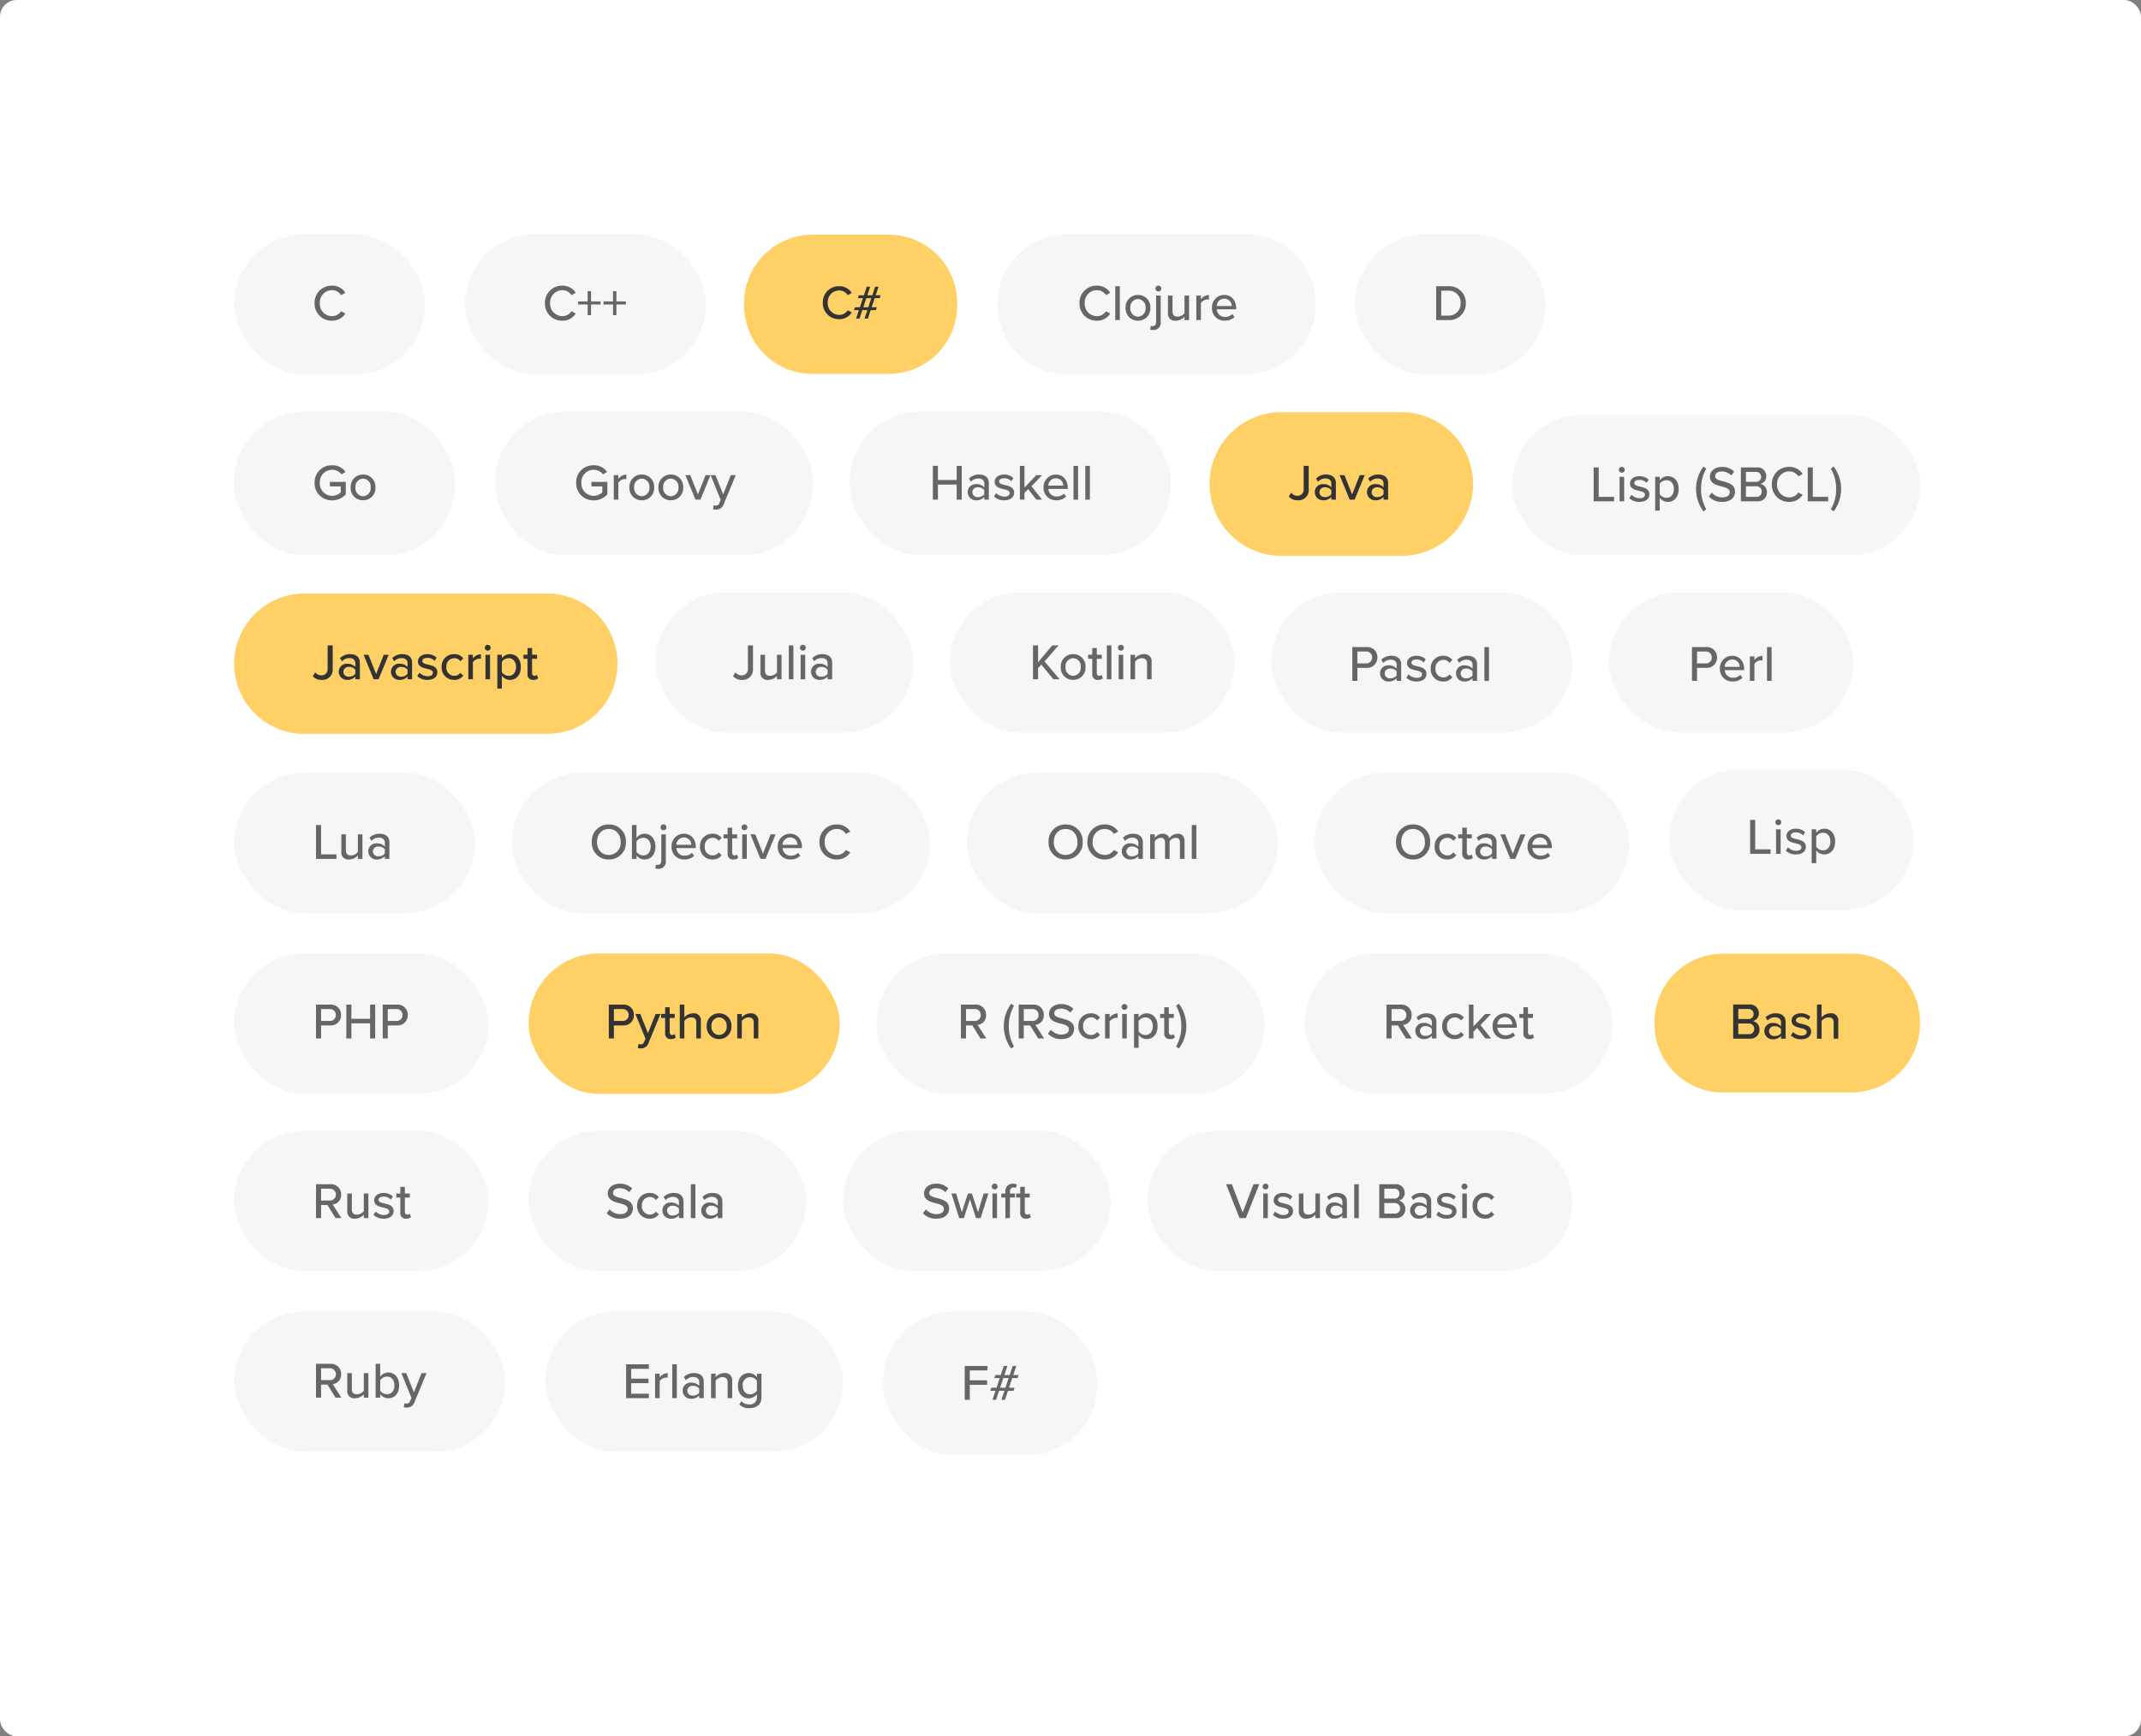 <svg xmlns="http://www.w3.org/2000/svg" width="640" height="519" viewBox="0 0 640 519">
  <rect x="0" y="0" width="640" height="519" fill="#808080" stroke="none"/>
  <g id="Group_17353" data-name="Group 17353" transform="translate(-1981 -533)">
    <rect id="Rectangle_8300" data-name="Rectangle 8300" width="640" height="519" rx="5" transform="translate(1981 533)" fill="#fff"/>
    <g id="Group_17357" data-name="Group 17357">
      <g id="Group_17356" data-name="Group 17356" transform="translate(3 -9)">
        <rect id="Rectangle_7808" data-name="Rectangle 7808" width="57" height="42" rx="21" transform="translate(2048 612)" fill="#f5f6f8"/>
        <rect id="Rectangle_7808-2" data-name="Rectangle 7808" width="66" height="43" rx="21" transform="translate(2048 665)" fill="#f5f6f8"/>
        <path id="Path_20634" data-name="Path 20634" d="M20.972,0H93.608a20.972,20.972,0,0,1,0,41.945H20.972A20.972,20.972,0,0,1,20.972,0Z" transform="translate(2048 719.419)" fill="#ffd065"/>
        <rect id="Rectangle_7808-3" data-name="Rectangle 7808" width="77" height="42" rx="21" transform="translate(2174 719)" fill="#f5f6f8"/>
        <rect id="Rectangle_7808-4" data-name="Rectangle 7808" width="85" height="42" rx="21" transform="translate(2262 719)" fill="#f5f6f8"/>
        <g id="Group_17272" data-name="Group 17272" transform="translate(2476.654 771.594)">
          <rect id="Rectangle_7808-5" data-name="Rectangle 7808" width="73" height="42" rx="21" transform="translate(0.346 0.406)" fill="#f5f6f8"/>
        </g>
        <rect id="Rectangle_7808-6" data-name="Rectangle 7808" width="72" height="42" rx="21" transform="translate(2048 773)" fill="#f5f6f8"/>
        <rect id="Rectangle_7808-7" data-name="Rectangle 7808" width="76" height="42" rx="21" transform="translate(2048 827)" fill="#f5f6f8"/>
        <rect id="Rectangle_7808-8" data-name="Rectangle 7808" width="76" height="42" rx="21" transform="translate(2048 880)" fill="#f5f6f8"/>
        <rect id="Rectangle_7808-9" data-name="Rectangle 7808" width="83" height="42" rx="21" transform="translate(2136 880)" fill="#f5f6f8"/>
        <rect id="Rectangle_7808-10" data-name="Rectangle 7808" width="80" height="42" rx="21" transform="translate(2230 880)" fill="#f5f6f8"/>
        <rect id="Rectangle_7808-11" data-name="Rectangle 7808" width="127" height="42" rx="21" transform="translate(2321 880)" fill="#f5f6f8"/>
        <rect id="Rectangle_7808-12" data-name="Rectangle 7808" width="93" height="42" rx="21" transform="translate(2136 827)" fill="#ffd065"/>
        <rect id="Rectangle_7808-13" data-name="Rectangle 7808" width="116" height="42" rx="21" transform="translate(2240 827)" fill="#f5f6f8"/>
        <rect id="Rectangle_7808-14" data-name="Rectangle 7808" width="92" height="42" rx="21" transform="translate(2368 827)" fill="#f5f6f8"/>
        <rect id="Rectangle_7808-15" data-name="Rectangle 7808" width="81" height="42" rx="21" transform="translate(2048 934)" fill="#f5f6f8"/>
        <rect id="Rectangle_7808-16" data-name="Rectangle 7808" width="125" height="42" rx="21" transform="translate(2131 773)" fill="#f5f6f8"/>
        <rect id="Rectangle_7808-17" data-name="Rectangle 7808" width="93" height="42" rx="21" transform="translate(2267 773)" fill="#f5f6f8"/>
        <rect id="Rectangle_7808-18" data-name="Rectangle 7808" width="94" height="42" rx="21" transform="translate(2371 773)" fill="#f5f6f8"/>
        <rect id="Rectangle_7808-19" data-name="Rectangle 7808" width="90" height="42" rx="21" transform="translate(2358 719)" fill="#f5f6f8"/>
        <g id="Group_17272-2" data-name="Group 17272" transform="translate(2459.262 719.419)">
          <rect id="Rectangle_7808-20" data-name="Rectangle 7808" width="73" height="42" rx="21" transform="translate(-0.262 -0.419)" fill="#f5f6f8"/>
        </g>
        <rect id="Rectangle_7808-21" data-name="Rectangle 7808" width="95" height="43" rx="21" transform="translate(2126 665)" fill="#f5f6f8"/>
        <rect id="Rectangle_7808-22" data-name="Rectangle 7808" width="96" height="43" rx="21" transform="translate(2232 665)" fill="#f5f6f8"/>
        <path id="Path_20632" data-name="Path 20632" d="M21.484,0H57.29a21.484,21.484,0,0,1,0,42.968H21.484A21.484,21.484,0,0,1,21.484,0Z" transform="translate(2339.566 665.198)" fill="#ffd065"/>
        <rect id="Rectangle_7808-23" data-name="Rectangle 7808" width="72" height="42" rx="21" transform="translate(2117 612)" fill="#f5f6f8"/>
        <path id="Path_20633" data-name="Path 20633" d="M20.972,0h53.2a20.972,20.972,0,0,1,0,41.945h-53.2A20.972,20.972,0,0,1,20.972,0Z" transform="translate(2276.138 612)" fill="#f5f6f8"/>
        <rect id="Rectangle_7808-24" data-name="Rectangle 7808" width="57" height="42" rx="21" transform="translate(2383 612)" fill="#f5f6f8"/>
        <g id="Group_17272-3" data-name="Group 17272" transform="translate(2141.097 934.258)">
          <rect id="Rectangle_7808-25" data-name="Rectangle 7808" width="89" height="42" rx="21" transform="translate(-0.097 -0.258)" fill="#f5f6f8"/>
        </g>
        <g id="Group_17272-4" data-name="Group 17272" transform="translate(2242.378 934.258)">
          <rect id="Rectangle_7808-26" data-name="Rectangle 7808" width="64" height="43" rx="21" transform="translate(-0.378 -0.258)" fill="#f5f6f8"/>
        </g>
        <path id="Path_14106" data-name="Path 14106" d="M5.787,1.654A4.6,4.6,0,0,0,9.807-.485l-1.29-.683A3.208,3.208,0,0,1,5.787.3,3.663,3.663,0,0,1,2.161-3.58,3.654,3.654,0,0,1,5.787-7.464,3.208,3.208,0,0,1,8.518-5.992l1.29-.683a4.576,4.576,0,0,0-4.02-2.139A5.067,5.067,0,0,0,.6-3.58,5.067,5.067,0,0,0,5.787,1.654Z" transform="translate(2071.44 636.203)" fill="#666"/>
        <path id="Path_14102" data-name="Path 14102" d="M.6-3.58A5.093,5.093,0,0,0,5.847,1.67,5.384,5.384,0,0,0,9.928-.121V-3.838H5.165V-2.5H8.411V-.682a3.925,3.925,0,0,1-2.564,1,3.688,3.688,0,0,1-3.687-3.9A3.666,3.666,0,0,1,5.847-7.464,3.49,3.49,0,0,1,8.624-6.1l1.229-.713a4.757,4.757,0,0,0-4.005-2A5.081,5.081,0,0,0,.6-3.58ZM15.087,1.654a3.633,3.633,0,0,0,3.7-3.854,3.629,3.629,0,0,0-3.7-3.838,3.637,3.637,0,0,0-3.7,3.838A3.641,3.641,0,0,0,15.087,1.654Zm0-1.214A2.387,2.387,0,0,1,12.811-2.2a2.382,2.382,0,0,1,2.276-2.625A2.373,2.373,0,0,1,17.363-2.2,2.378,2.378,0,0,1,15.087.441Z" transform="translate(2071.44 689.886)" fill="#666"/>
        <path id="Path_14089" data-name="Path 14089" d="M.13.56A3.34,3.34,0,0,0,2.785,1.667,3.044,3.044,0,0,0,6.092-1.64V-8.634H4.575v6.979A1.813,1.813,0,0,1,2.679.317,2.346,2.346,0,0,1,.858-.593Zm12.714.925h1.365V-3.46c0-1.866-1.35-2.564-2.943-2.564a4.119,4.119,0,0,0-3,1.2l.592.941a3,3,0,0,1,2.2-.971c1.047,0,1.79.546,1.79,1.456v1.214a3.056,3.056,0,0,0-2.4-.971A2.365,2.365,0,0,0,7.9-.76a2.435,2.435,0,0,0,2.549,2.427,3.141,3.141,0,0,0,2.4-.986Zm0-1.608a2.321,2.321,0,0,1-1.881.834A1.512,1.512,0,0,1,9.278-.745,1.512,1.512,0,0,1,10.962-2.2a2.321,2.321,0,0,1,1.881.834Zm5.492,1.608h1.472l3.019-7.328H21.355L19.064-.092l-2.291-5.75H15.317Zm10.119,0h1.365V-3.46c0-1.866-1.35-2.564-2.943-2.564a4.119,4.119,0,0,0-3,1.2l.592.941a3,3,0,0,1,2.2-.971c1.047,0,1.79.546,1.79,1.456v1.214a3.056,3.056,0,0,0-2.4-.971,2.365,2.365,0,0,0-2.549,2.4,2.435,2.435,0,0,0,2.549,2.427,3.141,3.141,0,0,0,2.4-.986Zm0-1.608a2.321,2.321,0,0,1-1.881.834A1.512,1.512,0,0,1,24.89-.745,1.512,1.512,0,0,1,26.574-2.2a2.321,2.321,0,0,1,1.881.834ZM31.368.53a4.169,4.169,0,0,0,3.049,1.138c1.927,0,2.958-.986,2.958-2.245,0-1.684-1.517-2.033-2.792-2.321-.91-.212-1.7-.425-1.7-1.062,0-.592.577-.956,1.5-.956a2.856,2.856,0,0,1,2.17.9l.607-.956a3.922,3.922,0,0,0-2.792-1.047c-1.79,0-2.792,1-2.792,2.17,0,1.578,1.456,1.912,2.7,2.2.941.212,1.775.455,1.775,1.183,0,.622-.546,1.047-1.578,1.047A3.55,3.55,0,0,1,32.02-.472ZM38.65-2.186a3.658,3.658,0,0,0,3.732,3.854A3.2,3.2,0,0,0,45.129.378l-.91-.834a2.082,2.082,0,0,1-1.775.91,2.4,2.4,0,0,1-2.367-2.64,2.385,2.385,0,0,1,2.367-2.625,2.047,2.047,0,0,1,1.775.91l.91-.834a3.2,3.2,0,0,0-2.746-1.29A3.646,3.646,0,0,0,38.65-2.186Zm7.98,3.672H48v-5.1a2.589,2.589,0,0,1,1.927-1.062,2.149,2.149,0,0,1,.47.046V-6.009A3.113,3.113,0,0,0,48-4.72V-5.842H46.631Zm5.8-8.557a.868.868,0,0,0,.88-.865.881.881,0,0,0-.88-.88.89.89,0,0,0-.88.88A.877.877,0,0,0,52.426-7.071Zm-.668,8.557h1.365V-5.842H51.759Zm4.9,2.792V.423a2.923,2.923,0,0,0,2.4,1.244c1.912,0,3.262-1.456,3.262-3.854s-1.35-3.838-3.262-3.838a2.986,2.986,0,0,0-2.4,1.229V-5.842H55.294V4.277Zm4.233-6.463c0,1.532-.834,2.64-2.2,2.64A2.55,2.55,0,0,1,56.659-.623v-3.11a2.51,2.51,0,0,1,2.033-1.077C60.057-4.811,60.892-3.7,60.892-2.186Zm5.173,3.854a1.945,1.945,0,0,0,1.426-.47L67.142.166A1.05,1.05,0,0,1,66.4.454c-.47,0-.713-.379-.713-.9v-4.2h1.487v-1.2H65.686v-2H64.321v2H63.107v1.2h1.214V-.138A1.594,1.594,0,0,0,66.065,1.667Z" transform="translate(2071.363 743.557)" fill="#333"/>
        <path id="Path_14090" data-name="Path 14090" d="M.13.549A3.34,3.34,0,0,0,2.785,1.657,3.044,3.044,0,0,0,6.092-1.651V-8.645H4.575v6.979A1.813,1.813,0,0,1,2.679.306,2.346,2.346,0,0,1,.858-.6Zm13.139.925h1.365V-5.853H13.269V-.589A2.648,2.648,0,0,1,11.236.443c-.941,0-1.547-.364-1.547-1.578V-5.853H8.323V-.68a2.067,2.067,0,0,0,2.336,2.336A3.62,3.62,0,0,0,13.269.473Zm3.535,0h1.365V-8.645H16.8Zm4.2-8.557a.868.868,0,0,0,.88-.865.881.881,0,0,0-.88-.88.89.89,0,0,0-.88.88A.877.877,0,0,0,21.006-7.082Zm-.668,8.557H21.7V-5.853H20.338Zm8.056,0H29.76V-3.471c0-1.866-1.35-2.564-2.943-2.564a4.119,4.119,0,0,0-3,1.2L24.4-3.9a3,3,0,0,1,2.2-.971c1.047,0,1.79.546,1.79,1.456V-2.2A3.056,3.056,0,0,0,26-3.168a2.365,2.365,0,0,0-2.549,2.4A2.435,2.435,0,0,0,26,1.657a3.141,3.141,0,0,0,2.4-.986Zm0-1.608A2.321,2.321,0,0,1,26.513.7,1.512,1.512,0,0,1,24.829-.756a1.512,1.512,0,0,1,1.684-1.456,2.321,2.321,0,0,1,1.881.834Z" transform="translate(2196.994 743.568)" fill="#666"/>
        <path id="Path_14091" data-name="Path 14091" d="M7.046,1.474H8.927L4.421-3.851,8.593-8.645H6.712L2.479-3.623V-8.645H.962V1.474H2.479V-1.848l.956-1.077Zm5.917.182a3.633,3.633,0,0,0,3.7-3.854,3.629,3.629,0,0,0-3.7-3.838A3.637,3.637,0,0,0,9.261-2.2,3.641,3.641,0,0,0,12.963,1.657Zm0-1.214A2.387,2.387,0,0,1,10.687-2.2a2.382,2.382,0,0,1,2.276-2.625A2.373,2.373,0,0,1,15.238-2.2,2.378,2.378,0,0,1,12.963.443Zm7.449,1.214a1.945,1.945,0,0,0,1.426-.47L21.489.155a1.05,1.05,0,0,1-.743.288c-.47,0-.713-.379-.713-.9v-4.2h1.487v-1.2H20.033v-2H18.667v2H17.453v1.2h1.214V-.149A1.594,1.594,0,0,0,20.412,1.657Zm2.625-.182H24.4V-8.645H23.037Zm4.2-8.557a.868.868,0,0,0,.88-.865.881.881,0,0,0-.88-.88.89.89,0,0,0-.88.88A.877.877,0,0,0,27.239-7.082Zm-.668,8.557h1.365V-5.853H26.571Zm8.481,0h1.365V-3.669a2.106,2.106,0,0,0-2.352-2.367,3.494,3.494,0,0,0-2.594,1.214V-5.853H30.106V1.474h1.365V-3.76A2.618,2.618,0,0,1,33.49-4.822c.941,0,1.563.394,1.563,1.608Z" transform="translate(2285.828 743.568)" fill="#666"/>
        <path id="Path_14092" data-name="Path 14092" d="M.962,1.474H7.076V.139h-4.6V-8.645H.962Zm8.42-8.557a.868.868,0,0,0,.88-.865.881.881,0,0,0-.88-.88.89.89,0,0,0-.88.88A.877.877,0,0,0,9.382-7.082ZM8.715,1.474H10.08V-5.853H8.715Zm2.9-.956a4.169,4.169,0,0,0,3.049,1.138c1.927,0,2.958-.986,2.958-2.245,0-1.684-1.517-2.033-2.792-2.321-.91-.212-1.7-.425-1.7-1.062,0-.592.577-.956,1.5-.956a2.856,2.856,0,0,1,2.17.9l.607-.956a3.922,3.922,0,0,0-2.792-1.047c-1.79,0-2.792,1-2.792,2.17,0,1.578,1.456,1.912,2.7,2.2.941.212,1.775.455,1.775,1.183,0,.622-.546,1.047-1.578,1.047A3.55,3.55,0,0,1,12.265-.483Zm9.1,3.747V.412a2.923,2.923,0,0,0,2.4,1.244c1.912,0,3.262-1.456,3.262-3.854s-1.35-3.838-3.262-3.838a2.986,2.986,0,0,0-2.4,1.229V-5.853H19.35V4.266ZM24.948-2.2c0,1.532-.834,2.64-2.2,2.64A2.55,2.55,0,0,1,20.715-.634v-3.11a2.51,2.51,0,0,1,2.033-1.077C24.114-4.822,24.948-3.714,24.948-2.2Z" transform="translate(2500.198 795.743)" fill="#666"/>
        <path id="Path_14103" data-name="Path 14103" d="M.962,1.448H7.076V.113h-4.6V-8.671H.962Zm12.516,0h1.365V-5.879H13.478V-.615A2.648,2.648,0,0,1,11.446.417C10.5.417,9.9.053,9.9-1.161V-5.879H8.533V-.706A2.067,2.067,0,0,0,10.869,1.63,3.62,3.62,0,0,0,13.478.447Zm8.056,0H22.9V-3.5c0-1.866-1.35-2.564-2.943-2.564a4.119,4.119,0,0,0-3,1.2l.592.941a3,3,0,0,1,2.2-.971c1.047,0,1.79.546,1.79,1.456v1.214a3.056,3.056,0,0,0-2.4-.971A2.365,2.365,0,0,0,16.589-.8,2.435,2.435,0,0,0,19.137,1.63a3.141,3.141,0,0,0,2.4-.986Zm0-1.608a2.321,2.321,0,0,1-1.881.834A1.512,1.512,0,0,1,17.969-.782a1.512,1.512,0,0,1,1.684-1.456,2.321,2.321,0,0,1,1.881.834Z" transform="translate(2071.501 797.278)" fill="#666"/>
        <path id="Path_14104" data-name="Path 14104" d="M.962,1.448H2.479v-3.9H5.225a3.027,3.027,0,0,0,3.232-3.11,3.018,3.018,0,0,0-3.232-3.11H.962ZM6.894-5.561A1.738,1.738,0,0,1,5.028-3.786H2.479v-3.55H5.028A1.738,1.738,0,0,1,6.894-5.561ZM17.135,1.448h1.517V-8.671H17.135v4.248h-5.6V-8.671H10.019V1.448h1.517V-3.073h5.6Zm3.763,0h1.517v-3.9h2.746a3.027,3.027,0,0,0,3.232-3.11,3.018,3.018,0,0,0-3.232-3.11H20.9Zm5.932-7.009a1.738,1.738,0,0,1-1.866,1.775H22.414v-3.55h2.549A1.738,1.738,0,0,1,26.829-5.561Z" transform="translate(2071.501 850.961)" fill="#666"/>
        <path id="Path_14105" data-name="Path 14105" d="M6.788,1.448h1.76L5.953-2.6A2.823,2.823,0,0,0,8.472-5.561a3.016,3.016,0,0,0-3.247-3.11H.962V1.448H2.479v-3.9h1.9Zm.121-7.009A1.75,1.75,0,0,1,5.028-3.786H2.479v-3.55H5.028A1.75,1.75,0,0,1,6.909-5.561Zm8.344,7.009h1.365V-5.879H15.254V-.615A2.648,2.648,0,0,1,13.221.417c-.941,0-1.547-.364-1.547-1.578V-5.879H10.308V-.706A2.067,2.067,0,0,0,12.644,1.63,3.62,3.62,0,0,0,15.254.447Zm2.9-.956A4.169,4.169,0,0,0,21.2,1.63c1.927,0,2.958-.986,2.958-2.245,0-1.684-1.517-2.033-2.792-2.321-.91-.212-1.7-.425-1.7-1.062,0-.592.577-.956,1.5-.956a2.856,2.856,0,0,1,2.17.9l.607-.956a3.922,3.922,0,0,0-2.792-1.047c-1.79,0-2.792,1-2.792,2.17,0,1.578,1.456,1.912,2.7,2.2.941.212,1.775.455,1.775,1.183,0,.622-.546,1.047-1.578,1.047A3.55,3.55,0,0,1,18.8-.509ZM27.907,1.63a1.945,1.945,0,0,0,1.426-.47L28.984.128a1.05,1.05,0,0,1-.743.288c-.47,0-.713-.379-.713-.9v-4.2h1.487v-1.2H27.527v-2H26.162v2H24.948v1.2h1.214V-.175A1.594,1.594,0,0,0,27.907,1.63Z" transform="translate(2071.501 904.645)" fill="#666"/>
        <path id="Path_14094" data-name="Path 14094" d="M.429.044a5.178,5.178,0,0,0,3.99,1.608C7.15,1.652,8.242.181,8.242-1.4c0-2.154-1.927-2.67-3.58-3.11C3.4-4.826,2.31-5.114,2.31-6.025c0-.85.774-1.426,1.9-1.426A3.947,3.947,0,0,1,7.135-6.267l.88-1.123A4.961,4.961,0,0,0,4.328-8.8C2.219-8.8.748-7.587.748-5.918c0,2.063,1.881,2.534,3.5,2.958,1.29.334,2.443.637,2.443,1.7C6.695-.533,6.118.3,4.48.3A4.267,4.267,0,0,1,1.294-1.124ZM9.517-2.2a3.658,3.658,0,0,0,3.732,3.854A3.2,3.2,0,0,0,15.995.363l-.91-.834a2.082,2.082,0,0,1-1.775.91A2.4,2.4,0,0,1,10.943-2.2,2.385,2.385,0,0,1,13.31-4.826a2.047,2.047,0,0,1,1.775.91l.91-.834a3.2,3.2,0,0,0-2.746-1.29A3.646,3.646,0,0,0,9.517-2.2Zm12.5,3.672h1.365V-3.476c0-1.866-1.35-2.564-2.943-2.564a4.119,4.119,0,0,0-3,1.2l.592.941a3,3,0,0,1,2.2-.971c1.047,0,1.79.546,1.79,1.456V-2.2a3.056,3.056,0,0,0-2.4-.971,2.365,2.365,0,0,0-2.549,2.4,2.435,2.435,0,0,0,2.549,2.427,3.141,3.141,0,0,0,2.4-.986Zm0-1.608A2.321,2.321,0,0,1,20.137.7,1.512,1.512,0,0,1,18.453-.76a1.512,1.512,0,0,1,1.684-1.456,2.321,2.321,0,0,1,1.881.834Zm3.55,1.608h1.365V-8.649H25.568Zm8.056,0H34.99V-3.476c0-1.866-1.35-2.564-2.943-2.564a4.119,4.119,0,0,0-3,1.2l.592.941a3,3,0,0,1,2.2-.971c1.047,0,1.79.546,1.79,1.456V-2.2a3.056,3.056,0,0,0-2.4-.971,2.365,2.365,0,0,0-2.549,2.4,2.435,2.435,0,0,0,2.549,2.427,3.141,3.141,0,0,0,2.4-.986Zm0-1.608A2.321,2.321,0,0,1,31.743.7,1.512,1.512,0,0,1,30.059-.76a1.512,1.512,0,0,1,1.684-1.456,2.321,2.321,0,0,1,1.881.834Z" transform="translate(2158.94 904.624)" fill="#666"/>
        <path id="Path_14080" data-name="Path 14080" d="M.429.048a5.178,5.178,0,0,0,3.99,1.608c2.731,0,3.823-1.472,3.823-3.049,0-2.154-1.927-2.67-3.58-3.11C3.4-4.822,2.31-5.11,2.31-6.02c0-.85.774-1.426,1.9-1.426A3.947,3.947,0,0,1,7.135-6.263l.88-1.123A4.961,4.961,0,0,0,4.328-8.8C2.219-8.8.748-7.583.748-5.914c0,2.063,1.881,2.534,3.5,2.958,1.29.334,2.443.637,2.443,1.7C6.695-.528,6.118.306,4.48.306A4.267,4.267,0,0,1,1.294-1.12ZM16.268,1.474h1.411l2.306-7.328H18.559L16.89-.27,15.054-5.853H13.871L12.035-.27,10.366-5.853H8.94l2.306,7.328h1.411l1.805-5.629Zm5.6-8.557a.868.868,0,0,0,.88-.865.881.881,0,0,0-.88-.88.89.89,0,0,0-.88.88A.877.877,0,0,0,21.866-7.082ZM21.2,1.474h1.365V-5.853H21.2Zm3.869,0h1.365V-4.655H27.92v-1.2H26.433v-.485c0-.88.41-1.335,1.092-1.335a1.3,1.3,0,0,1,.652.167L28.5-8.524A2.414,2.414,0,0,0,27.3-8.8a2.187,2.187,0,0,0-2.23,2.458v.485H23.854v1.2h1.214Zm6.175.182a1.945,1.945,0,0,0,1.426-.47L32.319.155a1.05,1.05,0,0,1-.743.288c-.47,0-.713-.379-.713-.9v-4.2H32.35v-1.2H30.863v-2H29.5v2H28.284v1.2H29.5V-.149A1.594,1.594,0,0,0,31.242,1.657Z" transform="translate(2253.47 904.619)" fill="#666"/>
        <path id="Path_14078" data-name="Path 14078" d="M4.085,1.474h1.9L10-8.645H8.273L5.026-.179,1.795-8.645H.065Zm7.768-8.557a.868.868,0,0,0,.88-.865.881.881,0,0,0-.88-.88.89.89,0,0,0-.88.88A.877.877,0,0,0,11.853-7.082Zm-.668,8.557h1.365V-5.853H11.186Zm2.9-.956a4.169,4.169,0,0,0,3.049,1.138c1.927,0,2.958-.986,2.958-2.245,0-1.684-1.517-2.033-2.792-2.321-.91-.212-1.7-.425-1.7-1.062,0-.592.577-.956,1.5-.956a2.856,2.856,0,0,1,2.17.9l.607-.956a3.922,3.922,0,0,0-2.792-1.047c-1.79,0-2.792,1-2.792,2.17,0,1.578,1.456,1.912,2.7,2.2.941.212,1.775.455,1.775,1.183,0,.622-.546,1.047-1.578,1.047A3.55,3.55,0,0,1,14.736-.483Zm12.683.956h1.365V-5.853H26.767V-.589A2.648,2.648,0,0,1,24.734.443c-.941,0-1.547-.364-1.547-1.578V-5.853H21.821V-.68a2.067,2.067,0,0,0,2.336,2.336A3.62,3.62,0,0,0,26.767.473Zm8.056,0h1.365V-3.471c0-1.866-1.35-2.564-2.943-2.564a4.119,4.119,0,0,0-3,1.2l.592.941a3,3,0,0,1,2.2-.971c1.047,0,1.79.546,1.79,1.456V-2.2a3.056,3.056,0,0,0-2.4-.971,2.365,2.365,0,0,0-2.549,2.4,2.435,2.435,0,0,0,2.549,2.427,3.141,3.141,0,0,0,2.4-.986Zm0-1.608A2.321,2.321,0,0,1,32.942.7,1.512,1.512,0,0,1,31.258-.756a1.512,1.512,0,0,1,1.684-1.456,2.321,2.321,0,0,1,1.881.834Zm3.55,1.608h1.365V-8.645H38.373Zm7.48,0h4.87a2.645,2.645,0,0,0,2.928-2.731,2.5,2.5,0,0,0-1.957-2.488,2.288,2.288,0,0,0,1.76-2.321A2.566,2.566,0,0,0,50.6-8.645H45.853ZM47.37-4.351V-7.31h2.943a1.443,1.443,0,0,1,1.578,1.487,1.432,1.432,0,0,1-1.578,1.472Zm0,4.491V-3.016h3.019a1.544,1.544,0,0,1,1.7,1.563,1.521,1.521,0,0,1-1.7,1.593ZM60.023,1.474h1.365V-3.471c0-1.866-1.35-2.564-2.943-2.564a4.119,4.119,0,0,0-3,1.2l.592.941a3,3,0,0,1,2.2-.971c1.047,0,1.79.546,1.79,1.456V-2.2a3.056,3.056,0,0,0-2.4-.971,2.365,2.365,0,0,0-2.549,2.4,2.435,2.435,0,0,0,2.549,2.427,3.141,3.141,0,0,0,2.4-.986Zm0-1.608A2.321,2.321,0,0,1,58.141.7,1.512,1.512,0,0,1,56.457-.756a1.512,1.512,0,0,1,1.684-1.456,2.321,2.321,0,0,1,1.881.834Zm2.913.652a4.169,4.169,0,0,0,3.049,1.138c1.927,0,2.958-.986,2.958-2.245,0-1.684-1.517-2.033-2.792-2.321-.91-.212-1.7-.425-1.7-1.062,0-.592.577-.956,1.5-.956a2.856,2.856,0,0,1,2.17.9l.607-.956A3.922,3.922,0,0,0,65.94-6.035c-1.79,0-2.792,1-2.792,2.17,0,1.578,1.456,1.912,2.7,2.2.941.212,1.775.455,1.775,1.183,0,.622-.546,1.047-1.578,1.047A3.55,3.55,0,0,1,63.588-.483Zm8.405-7.6a.868.868,0,0,0,.88-.865.881.881,0,0,0-.88-.88.89.89,0,0,0-.88.88A.877.877,0,0,0,71.341-7.082Zm-.668,8.557h1.365V-5.853H70.673ZM73.753-2.2a3.658,3.658,0,0,0,3.732,3.854A3.2,3.2,0,0,0,80.231.367l-.91-.834a2.082,2.082,0,0,1-1.775.91A2.4,2.4,0,0,1,75.179-2.2a2.385,2.385,0,0,1,2.367-2.625,2.047,2.047,0,0,1,1.775.91l.91-.834a3.2,3.2,0,0,0-2.746-1.29A3.646,3.646,0,0,0,73.753-2.2Z" transform="translate(2344.438 904.619)" fill="#666"/>
        <path id="Path_14095" data-name="Path 14095" d="M.962,1.448H2.479v-3.9H5.225a3.027,3.027,0,0,0,3.232-3.11,3.018,3.018,0,0,0-3.232-3.11H.962ZM6.894-5.561A1.738,1.738,0,0,1,5.028-3.786H2.479v-3.55H5.028A1.738,1.738,0,0,1,6.894-5.561ZM9.837,3.087,9.625,4.316a3.947,3.947,0,0,0,.85.106,2.316,2.316,0,0,0,2.336-1.578l3.611-8.724H14.95L12.659-.129l-2.291-5.75H8.912l3.019,7.4-.425.971a1.013,1.013,0,0,1-1.062.713A1.665,1.665,0,0,1,9.837,3.087Zm9.71-1.456a1.945,1.945,0,0,0,1.426-.47L20.624.128a1.05,1.05,0,0,1-.743.288c-.47,0-.713-.379-.713-.9v-4.2h1.487v-1.2H19.168v-2H17.8v2H16.589v1.2H17.8V-.175A1.594,1.594,0,0,0,19.547,1.63Zm7.571-.182h1.365V-3.725a2.078,2.078,0,0,0-2.352-2.336,3.521,3.521,0,0,0-2.594,1.214V-8.671H22.172V1.448h1.365V-3.786a2.618,2.618,0,0,1,2.018-1.062c.941,0,1.563.364,1.563,1.578Zm6.8.182a3.633,3.633,0,0,0,3.7-3.854,3.629,3.629,0,0,0-3.7-3.838,3.637,3.637,0,0,0-3.7,3.838A3.641,3.641,0,0,0,33.914,1.63Zm0-1.214a2.387,2.387,0,0,1-2.276-2.64,2.382,2.382,0,0,1,2.276-2.625A2.373,2.373,0,0,1,36.19-2.223,2.378,2.378,0,0,1,33.914.417ZM44.292,1.448h1.365V-3.695a2.106,2.106,0,0,0-2.352-2.367,3.494,3.494,0,0,0-2.594,1.214V-5.879H39.346V1.448h1.365V-3.786a2.618,2.618,0,0,1,2.018-1.062c.941,0,1.563.394,1.563,1.608Z" transform="translate(2159.029 850.961)" fill="#333"/>
        <path id="Path_14082" data-name="Path 14082" d="M6.788,1.487h1.76L5.953-2.563A2.823,2.823,0,0,0,8.472-5.522a3.016,3.016,0,0,0-3.247-3.11H.962V1.487H2.479v-3.9h1.9Zm.121-7.009A1.75,1.75,0,0,1,5.028-3.747H2.479V-7.3H5.028A1.75,1.75,0,0,1,6.909-5.522ZM16,4.507l.834-.637A12.145,12.145,0,0,1,15.269-2.2a12.245,12.245,0,0,1,1.563-6.084L16-8.9A11.216,11.216,0,0,0,13.782-2.2,11.183,11.183,0,0,0,16,4.507Zm8.056-3.019h1.76L23.219-2.563a2.823,2.823,0,0,0,2.518-2.958,3.016,3.016,0,0,0-3.247-3.11H18.227V1.487h1.517v-3.9h1.9Zm.121-7.009a1.75,1.75,0,0,1-1.881,1.775H19.744V-7.3h2.549A1.75,1.75,0,0,1,24.174-5.522ZM26.981.061a5.178,5.178,0,0,0,3.99,1.608C33.7,1.67,34.794.2,34.794-1.38c0-2.154-1.927-2.67-3.58-3.11-1.259-.319-2.352-.607-2.352-1.517,0-.85.774-1.426,1.9-1.426A3.947,3.947,0,0,1,33.687-6.25l.88-1.123A4.961,4.961,0,0,0,30.88-8.784c-2.109,0-3.58,1.214-3.58,2.883,0,2.063,1.881,2.534,3.5,2.958,1.29.334,2.443.637,2.443,1.7,0,.728-.577,1.563-2.215,1.563a4.267,4.267,0,0,1-3.186-1.426Zm9.088-2.245A3.658,3.658,0,0,0,39.8,1.67,3.2,3.2,0,0,0,42.547.38l-.91-.834a2.082,2.082,0,0,1-1.775.91,2.4,2.4,0,0,1-2.367-2.64,2.385,2.385,0,0,1,2.367-2.625,2.047,2.047,0,0,1,1.775.91l.91-.834A3.2,3.2,0,0,0,39.8-6.022,3.646,3.646,0,0,0,36.069-2.184Zm7.98,3.672h1.365v-5.1a2.589,2.589,0,0,1,1.927-1.062,2.149,2.149,0,0,1,.47.046V-6.007a3.113,3.113,0,0,0-2.4,1.29V-5.84H44.049Zm5.8-8.557a.868.868,0,0,0,.88-.865.881.881,0,0,0-.88-.88.89.89,0,0,0-.88.88A.877.877,0,0,0,49.845-7.069Zm-.668,8.557h1.365V-5.84H49.177Zm4.9,2.792V.425a2.923,2.923,0,0,0,2.4,1.244c1.912,0,3.262-1.456,3.262-3.854s-1.35-3.838-3.262-3.838a2.986,2.986,0,0,0-2.4,1.229V-5.84H52.712V4.279ZM58.31-2.184c0,1.532-.834,2.64-2.2,2.64A2.55,2.55,0,0,1,54.077-.621v-3.11A2.51,2.51,0,0,1,56.11-4.809C57.476-4.809,58.31-3.7,58.31-2.184ZM63.484,1.67A1.945,1.945,0,0,0,64.91,1.2L64.561.168a1.05,1.05,0,0,1-.743.288c-.47,0-.713-.379-.713-.9v-4.2h1.487v-1.2H63.1v-2H61.739v2H60.525v1.2h1.214V-.136A1.594,1.594,0,0,0,63.484,1.67ZM66.852-2.2a12,12,0,0,1-1.578,6.069l.834.637A11.1,11.1,0,0,0,68.339-2.2,11.129,11.129,0,0,0,66.108-8.9l-.834.622A12.1,12.1,0,0,1,66.852-2.2Z" transform="translate(2264.284 850.922)" fill="#666"/>
        <path id="Path_14083" data-name="Path 14083" d="M6.788,1.448h1.76L5.953-2.6A2.823,2.823,0,0,0,8.472-5.561a3.016,3.016,0,0,0-3.247-3.11H.962V1.448H2.479v-3.9h1.9Zm.121-7.009A1.75,1.75,0,0,1,5.028-3.786H2.479v-3.55H5.028A1.75,1.75,0,0,1,6.909-5.561Zm7.616,7.009h1.365V-3.5c0-1.866-1.35-2.564-2.943-2.564a4.119,4.119,0,0,0-3,1.2l.592.941a3,3,0,0,1,2.2-.971c1.047,0,1.79.546,1.79,1.456v1.214a3.056,3.056,0,0,0-2.4-.971A2.365,2.365,0,0,0,9.579-.8,2.435,2.435,0,0,0,12.128,1.63a3.141,3.141,0,0,0,2.4-.986Zm0-1.608a2.321,2.321,0,0,1-1.881.834A1.512,1.512,0,0,1,10.96-.782a1.512,1.512,0,0,1,1.684-1.456,2.321,2.321,0,0,1,1.881.834ZM17.62-2.223A3.658,3.658,0,0,0,21.352,1.63,3.2,3.2,0,0,0,24.1.341l-.91-.834a2.082,2.082,0,0,1-1.775.91,2.4,2.4,0,0,1-2.367-2.64,2.385,2.385,0,0,1,2.367-2.625,2.047,2.047,0,0,1,1.775.91l.91-.834a3.2,3.2,0,0,0-2.746-1.29A3.646,3.646,0,0,0,17.62-2.223Zm12.9,3.672h1.73L29.06-2.557l3.156-3.323H30.5L26.966-2.162V-8.671H25.6V1.448h1.365V-.585l1.108-1.123ZM32.67-2.223A3.664,3.664,0,0,0,36.463,1.63,4.122,4.122,0,0,0,39.407.538l-.637-.9A3.115,3.115,0,0,1,36.6.508a2.4,2.4,0,0,1-2.488-2.276h5.8V-2.1c0-2.245-1.365-3.96-3.565-3.96A3.685,3.685,0,0,0,32.67-2.223Zm3.672-2.716a2.168,2.168,0,0,1,2.23,2.185H34.1A2.244,2.244,0,0,1,36.342-4.939Zm7.3,6.569a1.945,1.945,0,0,0,1.426-.47L44.717.128a1.05,1.05,0,0,1-.743.288c-.47,0-.713-.379-.713-.9v-4.2h1.487v-1.2H43.26v-2H41.895v2H40.681v1.2h1.214V-.175A1.594,1.594,0,0,0,43.639,1.63Z" transform="translate(2391.491 850.961)" fill="#666"/>
        <path id="Path_14101" data-name="Path 14101" d="M6.788,1.448h1.76L5.953-2.6A2.823,2.823,0,0,0,8.472-5.561a3.016,3.016,0,0,0-3.247-3.11H.962V1.448H2.479v-3.9h1.9Zm.121-7.009A1.75,1.75,0,0,1,5.028-3.786H2.479v-3.55H5.028A1.75,1.75,0,0,1,6.909-5.561Zm8.344,7.009h1.365V-5.879H15.254V-.615A2.648,2.648,0,0,1,13.221.417c-.941,0-1.547-.364-1.547-1.578V-5.879H10.308V-.706A2.067,2.067,0,0,0,12.644,1.63,3.62,3.62,0,0,0,15.254.447Zm3.535,0h1.365V.4a3.008,3.008,0,0,0,2.4,1.229c1.9,0,3.262-1.441,3.262-3.838,0-2.352-1.35-3.854-3.262-3.854a2.943,2.943,0,0,0-2.4,1.244V-8.671H18.789ZM20.154-.645v-3.11a2.522,2.522,0,0,1,2.033-1.092c1.365,0,2.215,1.108,2.215,2.64S23.552.417,22.187.417A2.5,2.5,0,0,1,20.154-.645Zm7.252,3.732-.212,1.229a3.947,3.947,0,0,0,.85.106A2.316,2.316,0,0,0,30.38,2.844L33.99-5.879H32.519L30.228-.129l-2.291-5.75H26.48l3.019,7.4-.425.971a1.013,1.013,0,0,1-1.062.713A1.665,1.665,0,0,1,27.406,3.087Z" transform="translate(2071.501 958.329)" fill="#666"/>
        <path id="Path_14088" data-name="Path 14088" d="M.6-3.578A4.977,4.977,0,0,0,5.7,1.657a4.977,4.977,0,0,0,5.1-5.234A4.977,4.977,0,0,0,5.7-8.812,4.977,4.977,0,0,0,.6-3.578Zm8.633,0A3.566,3.566,0,0,1,5.7.306c-2.17,0-3.535-1.669-3.535-3.884,0-2.23,1.365-3.884,3.535-3.884C7.835-7.462,9.231-5.808,9.231-3.578ZM12.6,1.474h1.365V.428a3.008,3.008,0,0,0,2.4,1.229c1.9,0,3.262-1.441,3.262-3.838,0-2.352-1.35-3.854-3.262-3.854a2.943,2.943,0,0,0-2.4,1.244V-8.645H12.6ZM13.964-.619v-3.11A2.522,2.522,0,0,1,16-4.822c1.365,0,2.215,1.108,2.215,2.64S17.363.443,16,.443A2.5,2.5,0,0,1,13.964-.619Zm8.071-6.463a.868.868,0,0,0,.88-.865.881.881,0,0,0-.88-.88.89.89,0,0,0-.88.88A.877.877,0,0,0,22.035-7.082Zm.7,1.229H21.368v7.9c0,.88-.47,1.229-1.092,1.229a1.743,1.743,0,0,1-.5-.061l-.167,1.138a3.34,3.34,0,0,0,.834.091,2.131,2.131,0,0,0,2.291-2.4ZM24.448-2.2A3.664,3.664,0,0,0,28.24,1.657,4.122,4.122,0,0,0,31.184.564l-.637-.9a3.115,3.115,0,0,1-2.17.865,2.4,2.4,0,0,1-2.488-2.276h5.8v-.334c0-2.245-1.365-3.96-3.565-3.96A3.685,3.685,0,0,0,24.448-2.2Zm3.672-2.716a2.168,2.168,0,0,1,2.23,2.185H25.874A2.244,2.244,0,0,1,28.119-4.913ZM32.944-2.2a3.658,3.658,0,0,0,3.732,3.854A3.2,3.2,0,0,0,39.422.367l-.91-.834a2.082,2.082,0,0,1-1.775.91A2.4,2.4,0,0,1,34.37-2.2a2.385,2.385,0,0,1,2.367-2.625,2.047,2.047,0,0,1,1.775.91l.91-.834a3.2,3.2,0,0,0-2.746-1.29A3.646,3.646,0,0,0,32.944-2.2Zm10,3.854a1.945,1.945,0,0,0,1.426-.47L44.019.155a1.05,1.05,0,0,1-.743.288c-.47,0-.713-.379-.713-.9v-4.2h1.487v-1.2H42.562v-2H41.2v2H39.983v1.2H41.2V-.149A1.594,1.594,0,0,0,42.942,1.657Zm3.292-8.739a.868.868,0,0,0,.88-.865.881.881,0,0,0-.88-.88.89.89,0,0,0-.88.88A.877.877,0,0,0,46.234-7.082Zm-.668,8.557h1.365V-5.853H45.566Zm5.477,0h1.472l3.019-7.328H54.062L51.771-.1l-2.291-5.75H48.024ZM56.186-2.2a3.664,3.664,0,0,0,3.793,3.854A4.122,4.122,0,0,0,62.923.564l-.637-.9a3.115,3.115,0,0,1-2.17.865,2.4,2.4,0,0,1-2.488-2.276h5.8v-.334c0-2.245-1.365-3.96-3.565-3.96A3.685,3.685,0,0,0,56.186-2.2Zm3.672-2.716a2.168,2.168,0,0,1,2.23,2.185H57.612A2.244,2.244,0,0,1,59.858-4.913ZM73.846,1.657a4.6,4.6,0,0,0,4.02-2.139l-1.29-.683A3.207,3.207,0,0,1,73.846.306,3.663,3.663,0,0,1,70.22-3.578a3.654,3.654,0,0,1,3.626-3.884A3.207,3.207,0,0,1,76.577-5.99l1.29-.683a4.576,4.576,0,0,0-4.02-2.139,5.067,5.067,0,0,0-5.189,5.234A5.067,5.067,0,0,0,73.846,1.657Z" transform="translate(2154.3 797.252)" fill="#666"/>
        <path id="Path_14084" data-name="Path 14084" d="M.6-3.58A4.977,4.977,0,0,0,5.7,1.654a4.977,4.977,0,0,0,5.1-5.234A4.977,4.977,0,0,0,5.7-8.814,4.977,4.977,0,0,0,.6-3.58Zm8.633,0A3.566,3.566,0,0,1,5.7.3C3.526.3,2.161-1.365,2.161-3.58c0-2.23,1.365-3.884,3.535-3.884C7.835-7.464,9.231-5.81,9.231-3.58Zm8.162,5.234a4.6,4.6,0,0,0,4.02-2.139l-1.29-.683A3.208,3.208,0,0,1,17.393.3,3.663,3.663,0,0,1,13.767-3.58a3.654,3.654,0,0,1,3.626-3.884,3.208,3.208,0,0,1,2.731,1.472l1.29-.683a4.576,4.576,0,0,0-4.02-2.139A5.067,5.067,0,0,0,12.2-3.58,5.067,5.067,0,0,0,17.393,1.654Zm10.028-.182h1.365V-3.474c0-1.866-1.35-2.564-2.943-2.564a4.119,4.119,0,0,0-3,1.2l.592.941a3,3,0,0,1,2.2-.971c1.047,0,1.79.546,1.79,1.456V-2.2a3.056,3.056,0,0,0-2.4-.971,2.365,2.365,0,0,0-2.549,2.4,2.435,2.435,0,0,0,2.549,2.427,3.141,3.141,0,0,0,2.4-.986Zm0-1.608A2.321,2.321,0,0,1,25.54.7,1.512,1.512,0,0,1,23.856-.758,1.512,1.512,0,0,1,25.54-2.214a2.321,2.321,0,0,1,1.881.834ZM39.877,1.472h1.365V-3.823c0-1.472-.728-2.215-2.078-2.215a3.074,3.074,0,0,0-2.473,1.365A1.893,1.893,0,0,0,34.7-6.038a3.172,3.172,0,0,0-2.367,1.214V-5.856H30.971V1.472h1.365V-3.762a2.394,2.394,0,0,1,1.79-1.062c.925,0,1.29.561,1.29,1.411V1.472h1.365V-3.777A2.359,2.359,0,0,1,38.6-4.824c.9,0,1.274.561,1.274,1.411Zm3.535,0h1.365V-8.647H43.412Z" transform="translate(2290.844 797.254)" fill="#666"/>
        <path id="Path_14085" data-name="Path 14085" d="M.6-3.58A4.977,4.977,0,0,0,5.7,1.654a4.977,4.977,0,0,0,5.1-5.234A4.977,4.977,0,0,0,5.7-8.814,4.977,4.977,0,0,0,.6-3.58Zm8.633,0A3.566,3.566,0,0,1,5.7.3C3.526.3,2.161-1.365,2.161-3.58c0-2.23,1.365-3.884,3.535-3.884C7.835-7.464,9.231-5.81,9.231-3.58ZM12.144-2.2a3.658,3.658,0,0,0,3.732,3.854A3.2,3.2,0,0,0,18.622.365l-.91-.834a2.082,2.082,0,0,1-1.775.91A2.4,2.4,0,0,1,13.57-2.2a2.385,2.385,0,0,1,2.367-2.625,2.047,2.047,0,0,1,1.775.91l.91-.834a3.2,3.2,0,0,0-2.746-1.29A3.646,3.646,0,0,0,12.144-2.2Zm10,3.854a1.945,1.945,0,0,0,1.426-.47L23.219.152a1.05,1.05,0,0,1-.743.288c-.47,0-.713-.379-.713-.9v-4.2h1.487v-1.2H21.762v-2H20.4v2H19.183v1.2H20.4V-.151A1.594,1.594,0,0,0,22.142,1.654Zm7.146-.182h1.365V-3.474c0-1.866-1.35-2.564-2.943-2.564a4.119,4.119,0,0,0-3,1.2L25.3-3.9a3,3,0,0,1,2.2-.971c1.047,0,1.79.546,1.79,1.456V-2.2a3.056,3.056,0,0,0-2.4-.971,2.365,2.365,0,0,0-2.549,2.4A2.435,2.435,0,0,0,26.89,1.654a3.141,3.141,0,0,0,2.4-.986Zm0-1.608A2.321,2.321,0,0,1,27.406.7,1.512,1.512,0,0,1,25.722-.758a1.512,1.512,0,0,1,1.684-1.456,2.321,2.321,0,0,1,1.881.834Zm5.492,1.608h1.472L39.27-5.856H37.8L35.508-.106l-2.291-5.75H31.76ZM39.923-2.2a3.664,3.664,0,0,0,3.793,3.854A4.122,4.122,0,0,0,46.659.562l-.637-.9a3.115,3.115,0,0,1-2.17.865,2.4,2.4,0,0,1-2.488-2.276h5.8v-.334c0-2.245-1.365-3.96-3.565-3.96A3.685,3.685,0,0,0,39.923-2.2Zm3.672-2.716a2.168,2.168,0,0,1,2.23,2.185H41.349A2.244,2.244,0,0,1,43.594-4.915Z" transform="translate(2394.71 797.254)" fill="#666"/>
        <path id="Path_14086" data-name="Path 14086" d="M.962,1.448H2.479v-3.9H5.225a3.027,3.027,0,0,0,3.232-3.11,3.018,3.018,0,0,0-3.232-3.11H.962ZM6.894-5.561A1.738,1.738,0,0,1,5.028-3.786H2.479v-3.55H5.028A1.738,1.738,0,0,1,6.894-5.561Zm7.313,7.009h1.365V-3.5c0-1.866-1.35-2.564-2.943-2.564a4.119,4.119,0,0,0-3,1.2l.592.941a3,3,0,0,1,2.2-.971c1.047,0,1.79.546,1.79,1.456v1.214a3.056,3.056,0,0,0-2.4-.971A2.365,2.365,0,0,0,9.261-.8,2.435,2.435,0,0,0,11.81,1.63a3.141,3.141,0,0,0,2.4-.986Zm0-1.608a2.321,2.321,0,0,1-1.881.834A1.512,1.512,0,0,1,10.641-.782a1.512,1.512,0,0,1,1.684-1.456,2.321,2.321,0,0,1,1.881.834ZM17.12.493A4.169,4.169,0,0,0,20.169,1.63c1.927,0,2.958-.986,2.958-2.245,0-1.684-1.517-2.033-2.792-2.321-.91-.212-1.7-.425-1.7-1.062,0-.592.577-.956,1.5-.956a2.856,2.856,0,0,1,2.17.9l.607-.956a3.922,3.922,0,0,0-2.792-1.047c-1.79,0-2.792,1-2.792,2.17,0,1.578,1.456,1.912,2.7,2.2.941.212,1.775.455,1.775,1.183,0,.622-.546,1.047-1.578,1.047A3.55,3.55,0,0,1,17.772-.509ZM24.4-2.223A3.658,3.658,0,0,0,28.134,1.63,3.2,3.2,0,0,0,30.88.341l-.91-.834a2.082,2.082,0,0,1-1.775.91,2.4,2.4,0,0,1-2.367-2.64,2.385,2.385,0,0,1,2.367-2.625,2.047,2.047,0,0,1,1.775.91l.91-.834a3.2,3.2,0,0,0-2.746-1.29A3.646,3.646,0,0,0,24.4-2.223ZM36.9,1.448h1.365V-3.5c0-1.866-1.35-2.564-2.943-2.564a4.119,4.119,0,0,0-3,1.2l.592.941a3,3,0,0,1,2.2-.971c1.047,0,1.79.546,1.79,1.456v1.214a3.056,3.056,0,0,0-2.4-.971A2.365,2.365,0,0,0,31.957-.8,2.435,2.435,0,0,0,34.506,1.63,3.141,3.141,0,0,0,36.9.644Zm0-1.608a2.321,2.321,0,0,1-1.881.834A1.512,1.512,0,0,1,33.338-.782a1.512,1.512,0,0,1,1.684-1.456A2.321,2.321,0,0,1,36.9-1.4Zm3.55,1.608h1.365V-8.671H40.453Z" transform="translate(2381.276 744.08)" fill="#666"/>
        <path id="Path_14087" data-name="Path 14087" d="M.962,1.448H2.479v-3.9H5.225a3.027,3.027,0,0,0,3.232-3.11,3.018,3.018,0,0,0-3.232-3.11H.962ZM6.894-5.561A1.738,1.738,0,0,1,5.028-3.786H2.479v-3.55H5.028A1.738,1.738,0,0,1,6.894-5.561ZM9.321-2.223A3.664,3.664,0,0,0,13.114,1.63,4.122,4.122,0,0,0,16.058.538l-.637-.9a3.115,3.115,0,0,1-2.17.865,2.4,2.4,0,0,1-2.488-2.276h5.8V-2.1c0-2.245-1.365-3.96-3.565-3.96A3.685,3.685,0,0,0,9.321-2.223Zm3.672-2.716a2.168,2.168,0,0,1,2.23,2.185H10.748A2.244,2.244,0,0,1,12.993-4.939Zm5.28,6.387h1.365v-5.1a2.589,2.589,0,0,1,1.927-1.062,2.149,2.149,0,0,1,.47.046V-6.046a3.113,3.113,0,0,0-2.4,1.29V-5.879H18.273Zm5.128,0h1.365V-8.671H23.4Z" transform="translate(2482.808 744.08)" fill="#666"/>
        <path id="Path_14096" data-name="Path 14096" d="M.6-3.58A5.093,5.093,0,0,0,5.847,1.67,5.384,5.384,0,0,0,9.928-.121V-3.838H5.165V-2.5H8.411V-.682a3.925,3.925,0,0,1-2.564,1,3.688,3.688,0,0,1-3.687-3.9A3.666,3.666,0,0,1,5.847-7.464,3.49,3.49,0,0,1,8.624-6.1l1.229-.713a4.757,4.757,0,0,0-4.005-2A5.081,5.081,0,0,0,.6-3.58ZM11.84,1.472h1.365v-5.1a2.589,2.589,0,0,1,1.927-1.062,2.149,2.149,0,0,1,.47.046V-6.022a3.113,3.113,0,0,0-2.4,1.29V-5.856H11.84Zm8.375.182a3.633,3.633,0,0,0,3.7-3.854,3.629,3.629,0,0,0-3.7-3.838,3.637,3.637,0,0,0-3.7,3.838A3.641,3.641,0,0,0,20.215,1.654Zm0-1.214A2.387,2.387,0,0,1,17.939-2.2a2.382,2.382,0,0,1,2.276-2.625A2.373,2.373,0,0,1,22.49-2.2,2.378,2.378,0,0,1,20.215.441Zm8.678,1.214a3.633,3.633,0,0,0,3.7-3.854,3.629,3.629,0,0,0-3.7-3.838,3.637,3.637,0,0,0-3.7,3.838A3.641,3.641,0,0,0,28.893,1.654Zm0-1.214A2.387,2.387,0,0,1,26.617-2.2a2.382,2.382,0,0,1,2.276-2.625A2.373,2.373,0,0,1,31.169-2.2,2.378,2.378,0,0,1,28.893.441Zm7.373,1.032h1.472l3.019-7.328H39.285L36.994-.106,34.7-5.856H33.247Zm5.447,1.639L41.5,4.34a3.947,3.947,0,0,0,.85.106,2.316,2.316,0,0,0,2.336-1.578L48.3-5.856H46.826L44.535-.106l-2.291-5.75H40.787l3.019,7.4-.425.971a1.013,1.013,0,0,1-1.062.713A1.665,1.665,0,0,1,41.713,3.111Z" transform="translate(2149.632 689.886)" fill="#666"/>
        <path id="Path_14097" data-name="Path 14097" d="M8.077,1.448H9.595V-8.671H8.077v4.248h-5.6V-8.671H.962V1.448H2.479V-3.073h5.6Zm8.253,0H17.7V-3.5c0-1.866-1.35-2.564-2.943-2.564a4.119,4.119,0,0,0-3,1.2l.592.941a3,3,0,0,1,2.2-.971c1.047,0,1.79.546,1.79,1.456v1.214a3.056,3.056,0,0,0-2.4-.971A2.365,2.365,0,0,0,11.385-.8,2.435,2.435,0,0,0,13.934,1.63a3.141,3.141,0,0,0,2.4-.986Zm0-1.608a2.321,2.321,0,0,1-1.881.834A1.512,1.512,0,0,1,12.765-.782a1.512,1.512,0,0,1,1.684-1.456,2.321,2.321,0,0,1,1.881.834Zm2.913.652A4.169,4.169,0,0,0,22.293,1.63c1.927,0,2.958-.986,2.958-2.245,0-1.684-1.517-2.033-2.792-2.321-.91-.212-1.7-.425-1.7-1.062,0-.592.577-.956,1.5-.956a2.856,2.856,0,0,1,2.17.9l.607-.956a3.922,3.922,0,0,0-2.792-1.047c-1.79,0-2.792,1-2.792,2.17,0,1.578,1.456,1.912,2.7,2.2.941.212,1.775.455,1.775,1.183,0,.622-.546,1.047-1.578,1.047A3.55,3.55,0,0,1,19.9-.509ZM31.9,1.448h1.73L30.44-2.557,33.6-5.879H31.882L28.347-2.162V-8.671H26.981V1.448h1.365V-.585l1.108-1.123Zm2.154-3.672A3.664,3.664,0,0,0,37.844,1.63,4.122,4.122,0,0,0,40.787.538l-.637-.9a3.115,3.115,0,0,1-2.17.865,2.4,2.4,0,0,1-2.488-2.276h5.8V-2.1c0-2.245-1.365-3.96-3.565-3.96A3.685,3.685,0,0,0,34.051-2.223Zm3.672-2.716a2.168,2.168,0,0,1,2.23,2.185H35.477A2.244,2.244,0,0,1,37.723-4.939ZM43,1.448h1.365V-8.671H43Zm3.535,0H47.9V-8.671H46.537Z" transform="translate(2255.894 689.91)" fill="#666"/>
        <path id="Path_14098" data-name="Path 14098" d="M.13.523A3.34,3.34,0,0,0,2.785,1.63,3.044,3.044,0,0,0,6.092-1.677V-8.671H4.575v6.979A1.813,1.813,0,0,1,2.679.28,2.346,2.346,0,0,1,.858-.63Zm12.714.925h1.365V-3.5c0-1.866-1.35-2.564-2.943-2.564a4.119,4.119,0,0,0-3,1.2l.592.941a3,3,0,0,1,2.2-.971c1.047,0,1.79.546,1.79,1.456v1.214a3.056,3.056,0,0,0-2.4-.971A2.365,2.365,0,0,0,7.9-.8,2.435,2.435,0,0,0,10.447,1.63a3.141,3.141,0,0,0,2.4-.986Zm0-1.608a2.321,2.321,0,0,1-1.881.834A1.512,1.512,0,0,1,9.278-.782a1.512,1.512,0,0,1,1.684-1.456,2.321,2.321,0,0,1,1.881.834Zm5.492,1.608h1.472l3.019-7.328H21.355L19.064-.129l-2.291-5.75H15.317Zm10.119,0h1.365V-3.5c0-1.866-1.35-2.564-2.943-2.564a4.119,4.119,0,0,0-3,1.2l.592.941a3,3,0,0,1,2.2-.971c1.047,0,1.79.546,1.79,1.456v1.214a3.056,3.056,0,0,0-2.4-.971A2.365,2.365,0,0,0,23.509-.8,2.435,2.435,0,0,0,26.058,1.63a3.141,3.141,0,0,0,2.4-.986Zm0-1.608a2.321,2.321,0,0,1-1.881.834A1.512,1.512,0,0,1,24.89-.782a1.512,1.512,0,0,1,1.684-1.456,2.321,2.321,0,0,1,1.881.834Z" transform="translate(2363.122 689.91)" fill="#333"/>
        <path id="Path_14107" data-name="Path 14107" d="M5.787,1.654A4.6,4.6,0,0,0,9.807-.485l-1.29-.683A3.208,3.208,0,0,1,5.787.3,3.663,3.663,0,0,1,2.161-3.58,3.654,3.654,0,0,1,5.787-7.464,3.208,3.208,0,0,1,8.518-5.992l1.29-.683a4.576,4.576,0,0,0-4.02-2.139A5.067,5.067,0,0,0,.6-3.58,5.067,5.067,0,0,0,5.787,1.654Zm8.587-4.84h2.852V-4.1H14.374v-3.08h-1V-4.1H10.52v.91h2.852V0h1Zm7.586,0h2.852V-4.1H21.959v-3.08h-1V-4.1H18.106v.91h2.852V0h1Z" transform="translate(2140.296 636.203)" fill="#666"/>
        <path id="Path_14109" data-name="Path 14109" d="M5.787,1.657A4.6,4.6,0,0,0,9.807-.483l-1.29-.683A3.208,3.208,0,0,1,5.787.306,3.663,3.663,0,0,1,2.161-3.578,3.654,3.654,0,0,1,5.787-7.462,3.208,3.208,0,0,1,8.518-5.99l1.29-.683a4.576,4.576,0,0,0-4.02-2.139A5.067,5.067,0,0,0,.6-3.578,5.067,5.067,0,0,0,5.787,1.657Zm5.507-.182h1.365V-8.645H11.294Zm6.782.182a3.633,3.633,0,0,0,3.7-3.854,3.629,3.629,0,0,0-3.7-3.838,3.637,3.637,0,0,0-3.7,3.838A3.641,3.641,0,0,0,18.076,1.657Zm0-1.214A2.387,2.387,0,0,1,15.8-2.2a2.382,2.382,0,0,1,2.276-2.625A2.373,2.373,0,0,1,20.351-2.2,2.378,2.378,0,0,1,18.076.443Zm6.1-7.525a.868.868,0,0,0,.88-.865.881.881,0,0,0-.88-.88.89.89,0,0,0-.88.88A.877.877,0,0,0,24.175-7.082Zm.7,1.229H23.507v7.9c0,.88-.47,1.229-1.092,1.229a1.743,1.743,0,0,1-.5-.061l-.167,1.138a3.34,3.34,0,0,0,.834.091,2.131,2.131,0,0,0,2.291-2.4Zm7.115,7.328h1.365V-5.853H31.988V-.589A2.648,2.648,0,0,1,29.955.443c-.941,0-1.547-.364-1.547-1.578V-5.853H27.042V-.68a2.067,2.067,0,0,0,2.336,2.336A3.62,3.62,0,0,0,31.988.473Zm3.535,0h1.365v-5.1a2.589,2.589,0,0,1,1.927-1.062,2.149,2.149,0,0,1,.47.046V-6.02a3.113,3.113,0,0,0-2.4,1.29V-5.853H35.523ZM40.2-2.2a3.664,3.664,0,0,0,3.793,3.854A4.122,4.122,0,0,0,46.932.564l-.637-.9a3.115,3.115,0,0,1-2.17.865,2.4,2.4,0,0,1-2.488-2.276h5.8v-.334c0-2.245-1.365-3.96-3.565-3.96A3.685,3.685,0,0,0,40.2-2.2Zm3.672-2.716A2.168,2.168,0,0,1,46.1-2.728H41.622A2.244,2.244,0,0,1,43.867-4.913Z" transform="translate(2300.09 636.2)" fill="#666"/>
        <path id="Path_14110" data-name="Path 14110" d="M.962,1.448H4.573A4.921,4.921,0,0,0,9.822-3.6,4.941,4.941,0,0,0,4.573-8.671H.962ZM2.479.113V-7.336H4.573A3.5,3.5,0,0,1,8.259-3.6,3.526,3.526,0,0,1,4.573.113Z" transform="translate(2406.351 636.226)" fill="#666"/>
        <path id="Path_14111" data-name="Path 14111" d="M.962,1.448h6.8V.113H2.479V-3.042H7.653V-4.377H2.479V-7.336h5.28V-8.671H.962Zm8.663,0H10.99v-5.1a2.589,2.589,0,0,1,1.927-1.062,2.149,2.149,0,0,1,.47.046V-6.046a3.113,3.113,0,0,0-2.4,1.29V-5.879H9.625Zm5.128,0h1.365V-8.671H14.753Zm8.056,0h1.365V-3.5c0-1.866-1.35-2.564-2.943-2.564a4.119,4.119,0,0,0-3,1.2l.592.941a3,3,0,0,1,2.2-.971c1.047,0,1.79.546,1.79,1.456v1.214a3.056,3.056,0,0,0-2.4-.971A2.365,2.365,0,0,0,17.863-.8,2.435,2.435,0,0,0,20.412,1.63a3.141,3.141,0,0,0,2.4-.986Zm0-1.608a2.321,2.321,0,0,1-1.881.834A1.512,1.512,0,0,1,19.244-.782a1.512,1.512,0,0,1,1.684-1.456,2.321,2.321,0,0,1,1.881.834Zm8.5,1.608H32.67V-3.695a2.106,2.106,0,0,0-2.352-2.367,3.494,3.494,0,0,0-2.594,1.214V-5.879H26.359V1.448h1.365V-3.786a2.618,2.618,0,0,1,2.018-1.062c.941,0,1.563.394,1.563,1.608ZM34.779,3.33a3.939,3.939,0,0,0,3,1.092c1.805,0,3.641-.743,3.641-3.262v-7.04H40.059v1.062a2.991,2.991,0,0,0-2.412-1.244c-1.9,0-3.262,1.426-3.262,3.778,0,2.4,1.365,3.793,3.262,3.793A3.088,3.088,0,0,0,40.059.25v.956A2.025,2.025,0,0,1,37.783,3.3a2.859,2.859,0,0,1-2.352-.971ZM40.059-.8A2.568,2.568,0,0,1,38.026.3c-1.365,0-2.215-1.062-2.215-2.579a2.273,2.273,0,0,1,2.215-2.564,2.555,2.555,0,0,1,2.033,1.077Z" transform="translate(2164.202 958.484)" fill="#666"/>
        <path id="Path_14100" data-name="Path 14100" d="M.962,1.448H2.479V-3.042H7.653V-4.377H2.479V-7.336h5.28V-8.671H.962Zm10.954,0h1.077l.9-2.685h1.669l.273-.925H14.192l.971-2.883h1.608l.273-.91H15.466l.91-2.716H15.3l-.9,2.716H12.811l.9-2.716H12.629l-.9,2.716H10.1l-.273.91h1.593l-.941,2.883H8.882l-.3.925h1.563l-.9,2.685h1.077l.9-2.685h1.623Zm2.17-6.493L13.13-2.162H11.537l.956-2.883Z" transform="translate(2265.423 958.97)" fill="#666"/>
        <g id="Group_17272-5" data-name="Group 17272" transform="translate(2200.433 612.146)">
          <path id="Path_20636" data-name="Path 20636" d="M20.461,0H43.238A20.461,20.461,0,0,1,63.7,20.461v.7A20.461,20.461,0,0,1,43.238,41.623H20.461A20.461,20.461,0,0,1,0,21.162v-.7A20.461,20.461,0,0,1,20.461,0Z" transform="translate(0 0)" fill="#ffd065"/>
        </g>
        <path id="Path_20630" data-name="Path 20630" d="M5.477,1.03A4.321,4.321,0,0,0,9.258-.981L8.046-1.623A3.016,3.016,0,0,1,5.477-.239a3.445,3.445,0,0,1-3.41-3.652,3.437,3.437,0,0,1,3.41-3.652A3.016,3.016,0,0,1,8.046-6.16L9.258-6.8A4.3,4.3,0,0,0,5.477-8.814,4.765,4.765,0,0,0,.6-3.892,4.765,4.765,0,0,0,5.477,1.03ZM13.053.859h1.013l.842-2.525h1.569l.257-.87H15.193l.913-2.711h1.512l.257-.856H16.392l.856-2.554H16.235L15.393-6.1H13.9l.842-2.554H13.724L12.882-6.1H11.341l-.257.856h1.5L11.7-2.536H10.2l-.285.87h1.47L10.542.859h1.013L12.4-1.666h1.527Zm2.04-6.106-.9,2.711H12.7l.9-2.711Z" transform="translate(2223.365 636.369)" fill="#333"/>
        <g id="Group_17354" data-name="Group 17354" transform="translate(2429.594 666.221)">
          <rect id="Rectangle_7808-27" data-name="Rectangle 7808" width="122" height="42" rx="21" transform="translate(0.406 -0.221)" fill="#f5f6f8"/>
        </g>
        <path id="Path_20635" data-name="Path 20635" d="M.962,1.487H7.076V.152h-4.6V-8.632H.962Zm8.42-8.557a.868.868,0,0,0,.88-.865.881.881,0,0,0-.88-.88.89.89,0,0,0-.88.88A.877.877,0,0,0,9.382-7.069ZM8.715,1.487H10.08V-5.84H8.715Zm2.9-.956A4.169,4.169,0,0,0,14.662,1.67c1.927,0,2.958-.986,2.958-2.245,0-1.684-1.517-2.033-2.792-2.321-.91-.212-1.7-.425-1.7-1.062,0-.592.577-.956,1.5-.956a2.856,2.856,0,0,1,2.17.9l.607-.956a3.922,3.922,0,0,0-2.792-1.047c-1.79,0-2.792,1-2.792,2.17,0,1.578,1.456,1.912,2.7,2.2C15.466-1.441,16.3-1.2,16.3-.47c0,.622-.546,1.047-1.578,1.047A3.55,3.55,0,0,1,12.265-.47Zm9.1,3.747V.425a2.923,2.923,0,0,0,2.4,1.244c1.912,0,3.262-1.456,3.262-3.854s-1.35-3.838-3.262-3.838a2.986,2.986,0,0,0-2.4,1.229V-5.84H19.35V4.279Zm4.233-6.463c0,1.532-.834,2.64-2.2,2.64A2.55,2.55,0,0,1,20.715-.621v-3.11a2.51,2.51,0,0,1,2.033-1.077C24.114-4.809,24.948-3.7,24.948-2.184Zm8.845,6.691.834-.637A12.145,12.145,0,0,1,33.065-2.2a12.245,12.245,0,0,1,1.563-6.084L33.793-8.9A11.216,11.216,0,0,0,31.578-2.2,11.183,11.183,0,0,0,33.793,4.507ZM35.4.061a5.178,5.178,0,0,0,3.99,1.608c2.731,0,3.823-1.472,3.823-3.049,0-2.154-1.927-2.67-3.58-3.11-1.259-.319-2.352-.607-2.352-1.517,0-.85.774-1.426,1.9-1.426A3.947,3.947,0,0,1,42.107-6.25l.88-1.123A4.961,4.961,0,0,0,39.3-8.784c-2.109,0-3.58,1.214-3.58,2.883,0,2.063,1.881,2.534,3.5,2.958,1.29.334,2.443.637,2.443,1.7,0,.728-.577,1.563-2.215,1.563a4.267,4.267,0,0,1-3.186-1.426Zm9.573,1.426h4.87a2.645,2.645,0,0,0,2.928-2.731,2.5,2.5,0,0,0-1.957-2.488,2.288,2.288,0,0,0,1.76-2.321,2.566,2.566,0,0,0-2.852-2.579H44.975Zm1.517-5.826V-7.3h2.943A1.443,1.443,0,0,1,51.013-5.81a1.432,1.432,0,0,1-1.578,1.472Zm0,4.491V-3h3.019a1.544,1.544,0,0,1,1.7,1.563,1.521,1.521,0,0,1-1.7,1.593ZM59.418,1.67A4.6,4.6,0,0,0,63.438-.47l-1.29-.683A3.208,3.208,0,0,1,59.418.319a3.663,3.663,0,0,1-3.626-3.884,3.654,3.654,0,0,1,3.626-3.884,3.208,3.208,0,0,1,2.731,1.472l1.29-.683A4.576,4.576,0,0,0,59.418-8.8a5.067,5.067,0,0,0-5.189,5.234A5.067,5.067,0,0,0,59.418,1.67Zm5.538-.182h6.114V.152h-4.6V-8.632H64.955Zm8.5-3.687a12,12,0,0,1-1.578,6.069l.834.637A11.1,11.1,0,0,0,74.938-2.2,11.129,11.129,0,0,0,72.708-8.9l-.834.622A12.1,12.1,0,0,1,73.451-2.2Z" transform="translate(2453.419 690.357)" fill="#666"/>
        <g id="Group_17355" data-name="Group 17355" transform="translate(2472.562 827.066)">
          <g id="Group_17272-6" data-name="Group 17272" transform="translate(0 0)">
            <path id="Path_20638" data-name="Path 20638" d="M20.461,0H58.9A20.461,20.461,0,0,1,79.363,20.461v.567A20.461,20.461,0,0,1,58.9,41.489H20.461A20.461,20.461,0,0,1,0,21.028v-.567A20.461,20.461,0,0,1,20.461,0Z" transform="translate(0 0)" fill="#ffd065"/>
          </g>
        </g>
        <path id="Path_20637" data-name="Path 20637" d="M.962,1.543H5.877A2.67,2.67,0,0,0,8.833-1.214,2.525,2.525,0,0,0,6.858-3.725,2.31,2.31,0,0,0,8.634-6.068a2.59,2.59,0,0,0-2.879-2.6H.962Zm1.531-5.88V-7.323H5.464a1.456,1.456,0,0,1,1.593,1.5A1.445,1.445,0,0,1,5.464-4.337ZM2.493.2V-2.99H5.541A1.559,1.559,0,0,1,7.256-1.413,1.535,1.535,0,0,1,5.541.2ZM15.264,1.543h1.378V-3.449c0-1.883-1.363-2.588-2.971-2.588a4.158,4.158,0,0,0-3.032,1.21l.6.949a3.027,3.027,0,0,1,2.22-.98c1.057,0,1.807.551,1.807,1.47v1.225a3.085,3.085,0,0,0-2.419-.98A2.387,2.387,0,0,0,10.272-.724a2.458,2.458,0,0,0,2.573,2.45,3.17,3.17,0,0,0,2.419-1Zm0-1.623a2.343,2.343,0,0,1-1.9.842,1.526,1.526,0,0,1-1.7-1.47,1.526,1.526,0,0,1,1.7-1.47,2.343,2.343,0,0,1,1.9.842ZM18.2.578a4.208,4.208,0,0,0,3.078,1.148c1.945,0,2.986-1,2.986-2.266,0-1.7-1.531-2.052-2.818-2.343-.919-.214-1.715-.429-1.715-1.072,0-.6.582-.965,1.516-.965a2.883,2.883,0,0,1,2.19.9l.613-.965a3.958,3.958,0,0,0-2.818-1.057c-1.807,0-2.818,1.011-2.818,2.19,0,1.593,1.47,1.929,2.726,2.22.949.214,1.792.459,1.792,1.194,0,.628-.551,1.057-1.593,1.057A3.583,3.583,0,0,1,18.863-.433Zm12.8.965h1.378V-3.679a2.1,2.1,0,0,0-2.374-2.358,3.554,3.554,0,0,0-2.619,1.225V-8.671H26.014V1.543h1.378V-3.74a2.642,2.642,0,0,1,2.037-1.072c.949,0,1.577.368,1.577,1.593Z" transform="translate(2495.13 850.927)" fill="#333"/>
      </g>
    </g>
  </g>
</svg>
